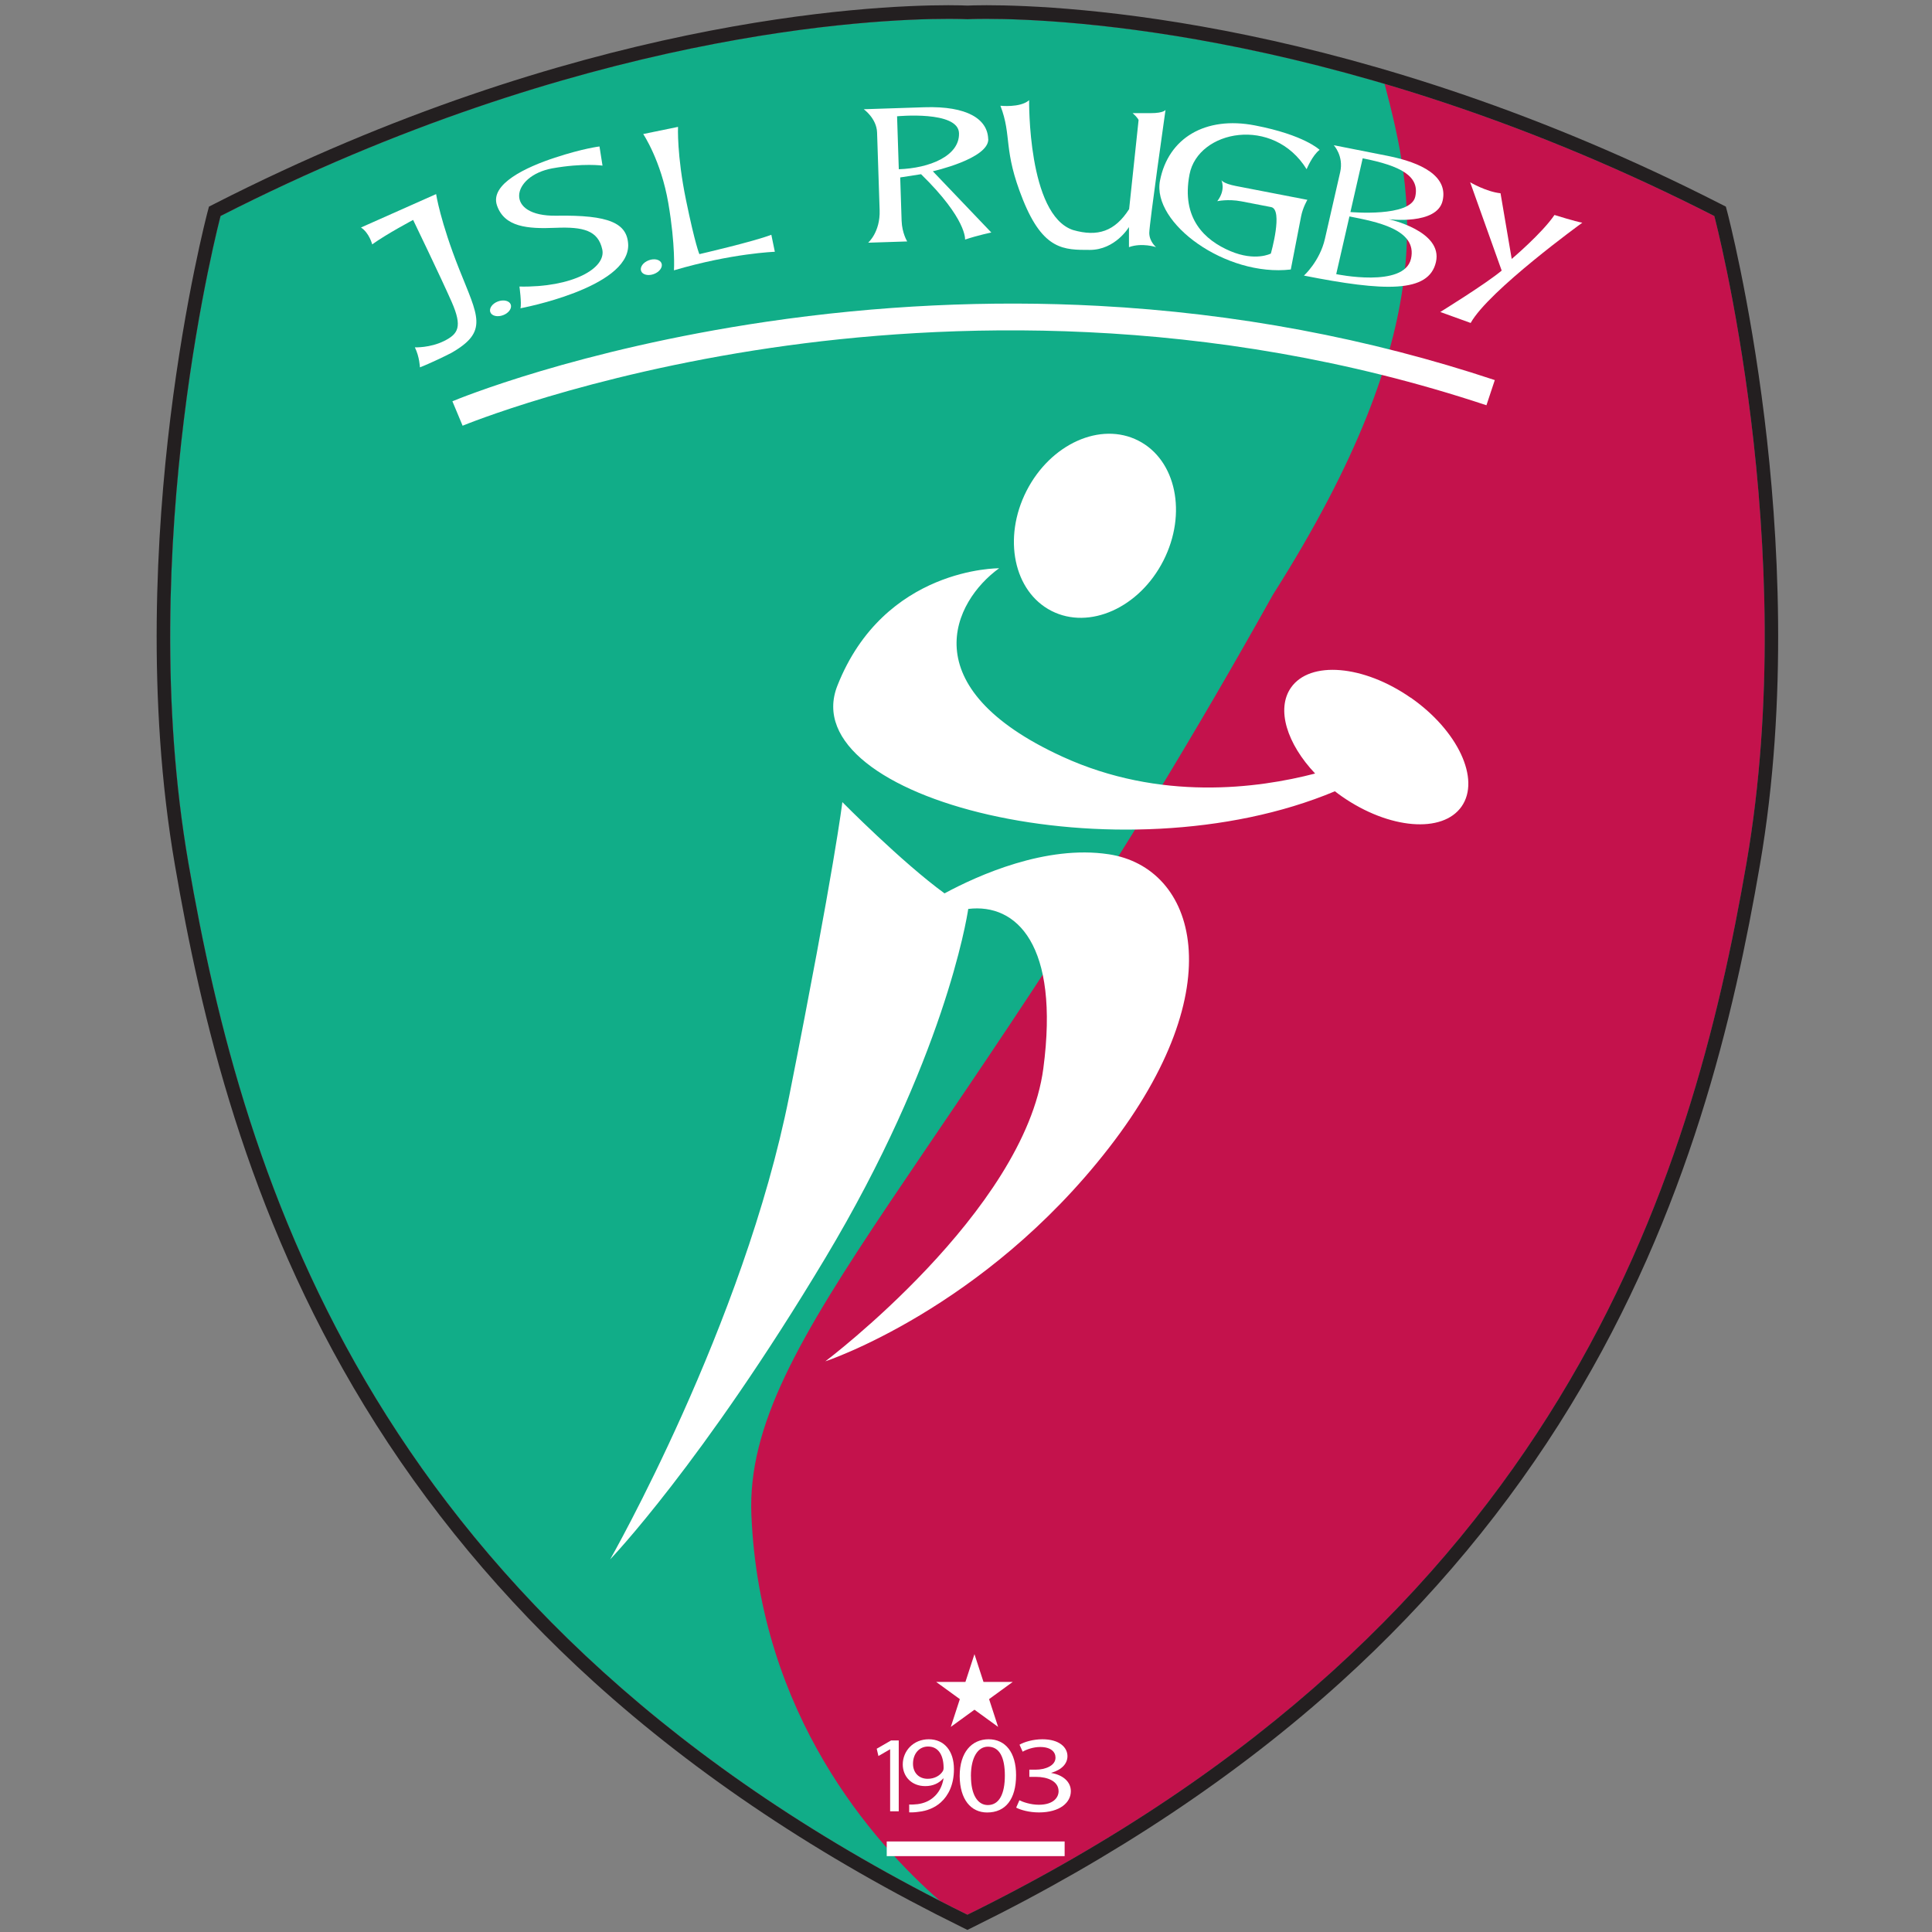 <svg width="256" height="256" viewBox="0 0 256 256" fill="none" xmlns="http://www.w3.org/2000/svg">
<rect x="0" y="0" width="256" height="256" fill="#808080" stroke="none"/>
<path d="M227.155 28.623C171.395 0.187 128.194 2.546 128.194 2.546C128.194 2.546 84.992 0.187 29.232 28.623C29.232 28.623 17.678 72.13 24.963 114.328C32.249 156.527 49.574 214.992 128.194 253.71C206.82 214.998 224.145 156.534 231.431 114.328C238.717 72.13 227.162 28.623 227.162 28.623" fill="#C4124C"/>
<path d="M183.462 11.112C156.942 3.28 137.424 2.498 130.726 2.498C129.066 2.498 128.194 2.546 128.194 2.546C128.194 2.546 84.992 0.187 29.232 28.624C29.232 28.624 17.678 72.13 24.963 114.328C32.132 155.869 49.034 213.165 124.547 251.876C115.712 244.155 100.67 227.224 99.563 200.739C98.581 177.145 126.416 154.541 168.662 78.813C191.308 43.139 187.316 25.87 183.469 11.119L183.462 11.112Z" fill="#11AD88"/>
<path d="M130.726 2.498C140.738 2.498 179.325 4.234 227.155 28.624C227.155 28.624 238.71 72.13 231.424 114.328C224.138 156.527 206.813 214.992 128.187 253.71C49.567 214.992 32.242 156.527 24.957 114.321C17.671 72.123 29.226 28.617 29.226 28.617C77.063 4.234 115.657 2.498 125.661 2.498C127.322 2.498 128.194 2.546 128.194 2.546C128.194 2.546 129.066 2.498 130.726 2.498ZM130.726 0.692C129.335 0.692 128.471 0.726 128.194 0.74C127.917 0.726 127.059 0.692 125.661 0.692C114.958 0.692 76.309 2.588 28.409 27.012L27.69 27.378L27.482 28.16C27.454 28.271 24.541 39.341 22.57 55.428C20.75 70.282 19.38 92.617 23.178 114.633C26.59 134.407 32.526 160.415 48.28 186.264C56.452 199.673 66.685 211.989 78.703 222.872C92.333 235.209 108.71 246.134 127.391 255.329L128.187 255.723L128.983 255.329C147.664 246.134 164.048 235.209 177.671 222.872C189.689 211.989 199.922 199.673 208.093 186.264C223.848 160.415 229.784 134.407 233.195 114.633C236.994 92.617 235.624 70.289 233.804 55.428C231.832 39.341 228.919 28.264 228.892 28.16L228.684 27.378L227.965 27.012C180.079 2.588 141.43 0.692 130.726 0.692Z" fill="#231F20"/>
<path d="M117.947 231.798H117.919L116.397 232.683L116.169 231.715L118.078 230.615H119.088V240.003H117.947V231.798Z" fill="white"/>
<path d="M120.479 239.104C120.777 239.132 121.116 239.104 121.579 239.062C122.375 238.959 123.115 238.661 123.689 238.156C124.354 237.589 124.838 236.772 125.025 235.658H124.976C124.416 236.295 123.613 236.669 122.603 236.669C120.784 236.669 119.621 235.395 119.621 233.797C119.621 232.026 121.005 230.462 123.067 230.462C125.129 230.462 126.402 232.019 126.402 234.42C126.402 236.482 125.661 237.928 124.665 238.82C123.89 239.526 122.818 239.962 121.731 240.073C121.233 240.149 120.797 240.163 120.472 240.149V239.111L120.479 239.104ZM120.977 233.707C120.977 234.877 121.738 235.7 122.921 235.7C123.835 235.7 124.547 235.278 124.907 234.717C124.983 234.6 125.032 234.461 125.032 234.254C125.032 232.649 124.395 231.424 122.97 231.424C121.801 231.424 120.977 232.379 120.977 233.707Z" fill="white"/>
<path d="M134.635 235.209C134.635 238.398 133.245 240.163 130.802 240.163C128.65 240.163 127.19 238.447 127.163 235.34C127.163 232.192 128.754 230.462 130.996 230.462C133.238 230.462 134.635 232.227 134.635 235.216M128.657 235.354C128.657 237.796 129.536 239.18 130.892 239.18C132.421 239.18 133.148 237.665 133.148 235.271C133.148 232.877 132.449 231.445 130.906 231.445C129.605 231.445 128.65 232.801 128.65 235.354" fill="white"/>
<path d="M135.078 238.544C135.521 238.772 136.559 239.139 137.645 239.139C139.665 239.139 140.288 238.094 140.267 237.319C140.246 236.004 138.787 235.444 137.271 235.444H136.393V234.489H137.271C138.413 234.489 139.859 234.012 139.859 232.898C139.859 232.15 139.271 231.486 137.825 231.486C136.898 231.486 136.005 231.818 135.507 232.109L135.092 231.182C135.701 230.822 136.877 230.462 138.122 230.462C140.406 230.462 141.443 231.562 141.443 232.697C141.443 233.666 140.731 234.489 139.305 234.904V234.932C140.731 235.16 141.893 236.025 141.893 237.34C141.893 238.841 140.447 240.156 137.666 240.156C136.365 240.156 135.223 239.824 134.649 239.519L135.078 238.537V238.544Z" fill="white"/>
<path d="M129.121 219.184L130.318 222.865H134.192L131.058 225.142L132.255 228.822L129.121 226.546L125.987 228.822L127.184 225.142L124.049 222.865H127.924L129.121 219.184Z" fill="white"/>
<path d="M141.07 244.003H117.497V245.947H141.07V244.003Z" fill="white"/>
<path d="M136.019 65.045C139.202 58.811 145.837 55.829 150.839 58.389C155.849 60.942 157.329 68.061 154.153 74.295C150.978 80.529 144.342 83.504 139.333 80.951C134.324 78.398 132.843 71.279 136.019 65.045ZM186.921 92.451C180.674 88.099 173.568 87.51 171.056 91.122C169.078 93.966 170.531 98.553 174.26 102.497C166.691 104.469 153.731 106.205 140.758 100.255C120.666 91.046 126.353 79.657 132.387 75.299C132.387 75.299 117.151 75.133 110.952 90.873C105.043 105.88 148.438 116.778 176.882 104.849C177.187 105.085 177.491 105.313 177.809 105.534C184.057 109.886 191.156 110.474 193.674 106.856C196.193 103.237 193.169 96.782 186.921 92.437V92.451ZM146.909 113.194C138.593 111.927 129.564 115.996 125.156 118.376C119.462 114.231 111.616 106.282 111.616 106.282C111.616 106.282 110.613 114.826 104.579 145.214C98.546 175.609 80.847 206.627 80.847 206.627C80.847 206.627 93.032 193.944 109.36 166.691C125.073 140.461 128.097 121.794 128.297 120.438C134.684 119.663 140.419 125.156 138.247 141.575C135.735 160.54 109.36 180.383 109.36 180.383C109.36 180.383 130.339 173.478 146.916 152.126C163.494 130.775 158.471 114.951 146.916 113.194H146.909Z" fill="white"/>
<path d="M61.301 56.417L59.945 53.172C60.61 52.895 76.516 46.322 101.59 42.627C116.307 40.462 131.113 39.756 145.595 40.531C163.708 41.5 181.366 44.807 198.068 50.363L196.961 53.698C159.834 41.368 124.942 42.752 102.213 46.087C77.54 49.712 61.454 56.348 61.295 56.41" fill="white"/>
<path d="M79.837 21.954L79.436 19.408C79.436 19.408 77.305 19.65 73.541 20.888C69.777 22.12 64.872 24.369 65.854 27.226C66.844 30.084 69.881 30.346 73.597 30.187C77.319 30.028 79.249 30.547 79.803 33.045C80.356 35.542 75.866 38.109 68.829 37.971C68.829 37.971 69.141 40.213 68.961 40.849C68.961 40.849 83.269 38.185 83.241 32.484C83.151 29.558 80.716 28.465 73.728 28.582C66.74 28.7 67.729 23.317 73.181 22.307C77.312 21.573 79.851 21.947 79.851 21.947" fill="white"/>
<path d="M130.94 18.418C130.857 15.803 128.208 14.025 122.486 14.211C116.764 14.398 114.453 14.474 114.453 14.474C114.453 14.474 116.155 15.685 116.217 17.553C116.279 19.421 116.459 24.936 116.556 27.849C116.653 30.762 115.034 32.159 115.034 32.159L120.209 31.993C120.209 31.993 119.524 30.893 119.469 29.253C119.42 27.613 119.282 23.511 119.282 23.511L122.043 23.082C128.152 29.046 127.875 31.744 127.875 31.744C129.612 31.163 131.356 30.81 131.356 30.81L123.606 22.694C123.606 22.694 131.037 21.034 130.954 18.418M119.095 22.424L118.867 15.409C118.867 15.409 126.976 14.62 127.073 17.643C127.17 20.667 123.157 22.293 119.095 22.424Z" fill="white"/>
<path d="M132.566 14.011C132.566 14.011 135.099 14.288 136.289 13.34C136.316 13.319 136.344 13.291 136.365 13.271C136.365 13.271 136.15 28.457 142.177 30.478C145.47 31.426 147.733 30.644 149.615 27.71L150.867 15.921C150.867 15.921 150.846 15.671 150.078 14.993H152.451C154.243 14.993 154.437 14.557 154.437 14.557C154.437 14.557 152.285 29.71 152.285 30.858C152.285 32.007 153.185 32.747 153.185 32.747C153.185 32.747 151.324 32.125 149.594 32.747V30.084C149.594 30.084 147.802 33.114 144.405 33.114C141.008 33.114 138.247 33.176 135.555 26.493C132.864 19.809 134.123 18.058 132.56 14.011" fill="white"/>
<path d="M173.132 22.424C173.132 22.424 173.9 20.563 174.855 19.857C174.855 19.857 172.855 17.885 166.289 16.619C159.723 15.346 154.797 18.287 153.704 23.939C152.611 29.592 162.463 36.712 171.036 35.709C171.036 35.709 172.163 29.883 172.399 28.686C172.627 27.489 173.236 26.479 173.236 26.479C173.236 26.479 165.494 24.984 163.757 24.645C162.02 24.306 161.833 23.856 161.833 23.856C161.833 23.856 162.477 25.109 161.294 26.659C161.294 26.659 162.719 26.34 164.49 26.679C166.262 27.025 166.787 27.122 168.427 27.44C170.067 27.759 168.393 33.598 168.393 33.598C168.393 33.598 166.345 34.685 163.01 33.266C159.675 31.848 156.485 28.976 157.62 23.102C158.755 17.228 168.732 15.298 173.139 22.431" fill="white"/>
<path d="M184.002 29.046C184.002 29.046 190.409 29.855 191.156 26.596C191.903 23.337 188.361 21.546 183.905 20.66C179.456 19.781 176.73 19.241 176.73 19.241C176.73 19.241 178.072 20.66 177.581 22.812C177.09 24.963 176.239 28.658 175.561 31.64C174.883 34.622 172.779 36.518 172.779 36.518C183.407 38.621 189.322 38.864 190.27 34.726C191.218 30.588 184.002 29.046 184.002 29.046ZM180.57 20.978C185.621 21.974 188.153 23.344 187.523 26.077C186.901 28.81 178.937 28.098 178.937 28.098L180.563 20.978H180.57ZM177.055 36.324L178.806 28.679C182.258 29.364 187.862 30.367 186.963 34.29C186.063 38.206 177.055 36.324 177.055 36.324Z" fill="white"/>
<path d="M194.802 24.154C194.802 24.154 196.94 25.413 198.829 25.607L200.31 34.311C200.31 34.311 204.336 30.907 205.976 28.485C205.976 28.485 208.744 29.357 209.664 29.509C209.664 29.509 197.258 38.497 194.871 42.794L190.844 41.34C190.844 41.34 196.878 37.618 198.981 35.854L194.802 24.147V24.154Z" fill="white"/>
<path d="M85.227 17.761L89.842 16.813C89.842 16.813 89.669 20.521 90.901 26.513C92.132 32.498 92.672 33.674 92.672 33.674C92.672 33.674 99.819 32.028 102.206 31.108L102.67 33.363C102.67 33.363 97.01 33.55 89.302 35.819C89.302 35.819 89.524 32.567 88.555 26.915C87.587 21.262 85.234 17.768 85.234 17.768" fill="white"/>
<path d="M49.318 32.381C49.318 32.381 48.931 30.858 47.83 30.146L57.787 25.718C57.787 25.718 58.34 29.357 60.838 35.646C63.336 41.943 64.782 43.928 59.773 46.779C57.192 48.087 55.642 48.675 55.642 48.675C55.642 48.675 55.593 47.277 54.971 46.025C54.971 46.025 56.963 46.115 58.838 45.188C60.707 44.253 61.309 43.326 59.849 40.005C58.389 36.691 54.742 29.142 54.742 29.142C54.742 29.142 51.235 30.997 49.318 32.381Z" fill="white"/>
<path d="M87.656 34.892C87.843 35.397 87.393 36.034 86.646 36.31C85.898 36.594 85.137 36.407 84.951 35.909C84.764 35.404 85.213 34.768 85.961 34.491C86.708 34.207 87.469 34.394 87.656 34.892Z" fill="white"/>
<path d="M67.674 40.344C67.861 40.849 67.411 41.486 66.664 41.763C65.916 42.046 65.156 41.866 64.969 41.361C64.782 40.856 65.232 40.22 65.979 39.943C66.726 39.666 67.487 39.846 67.674 40.344Z" fill="white"/>
</svg>
